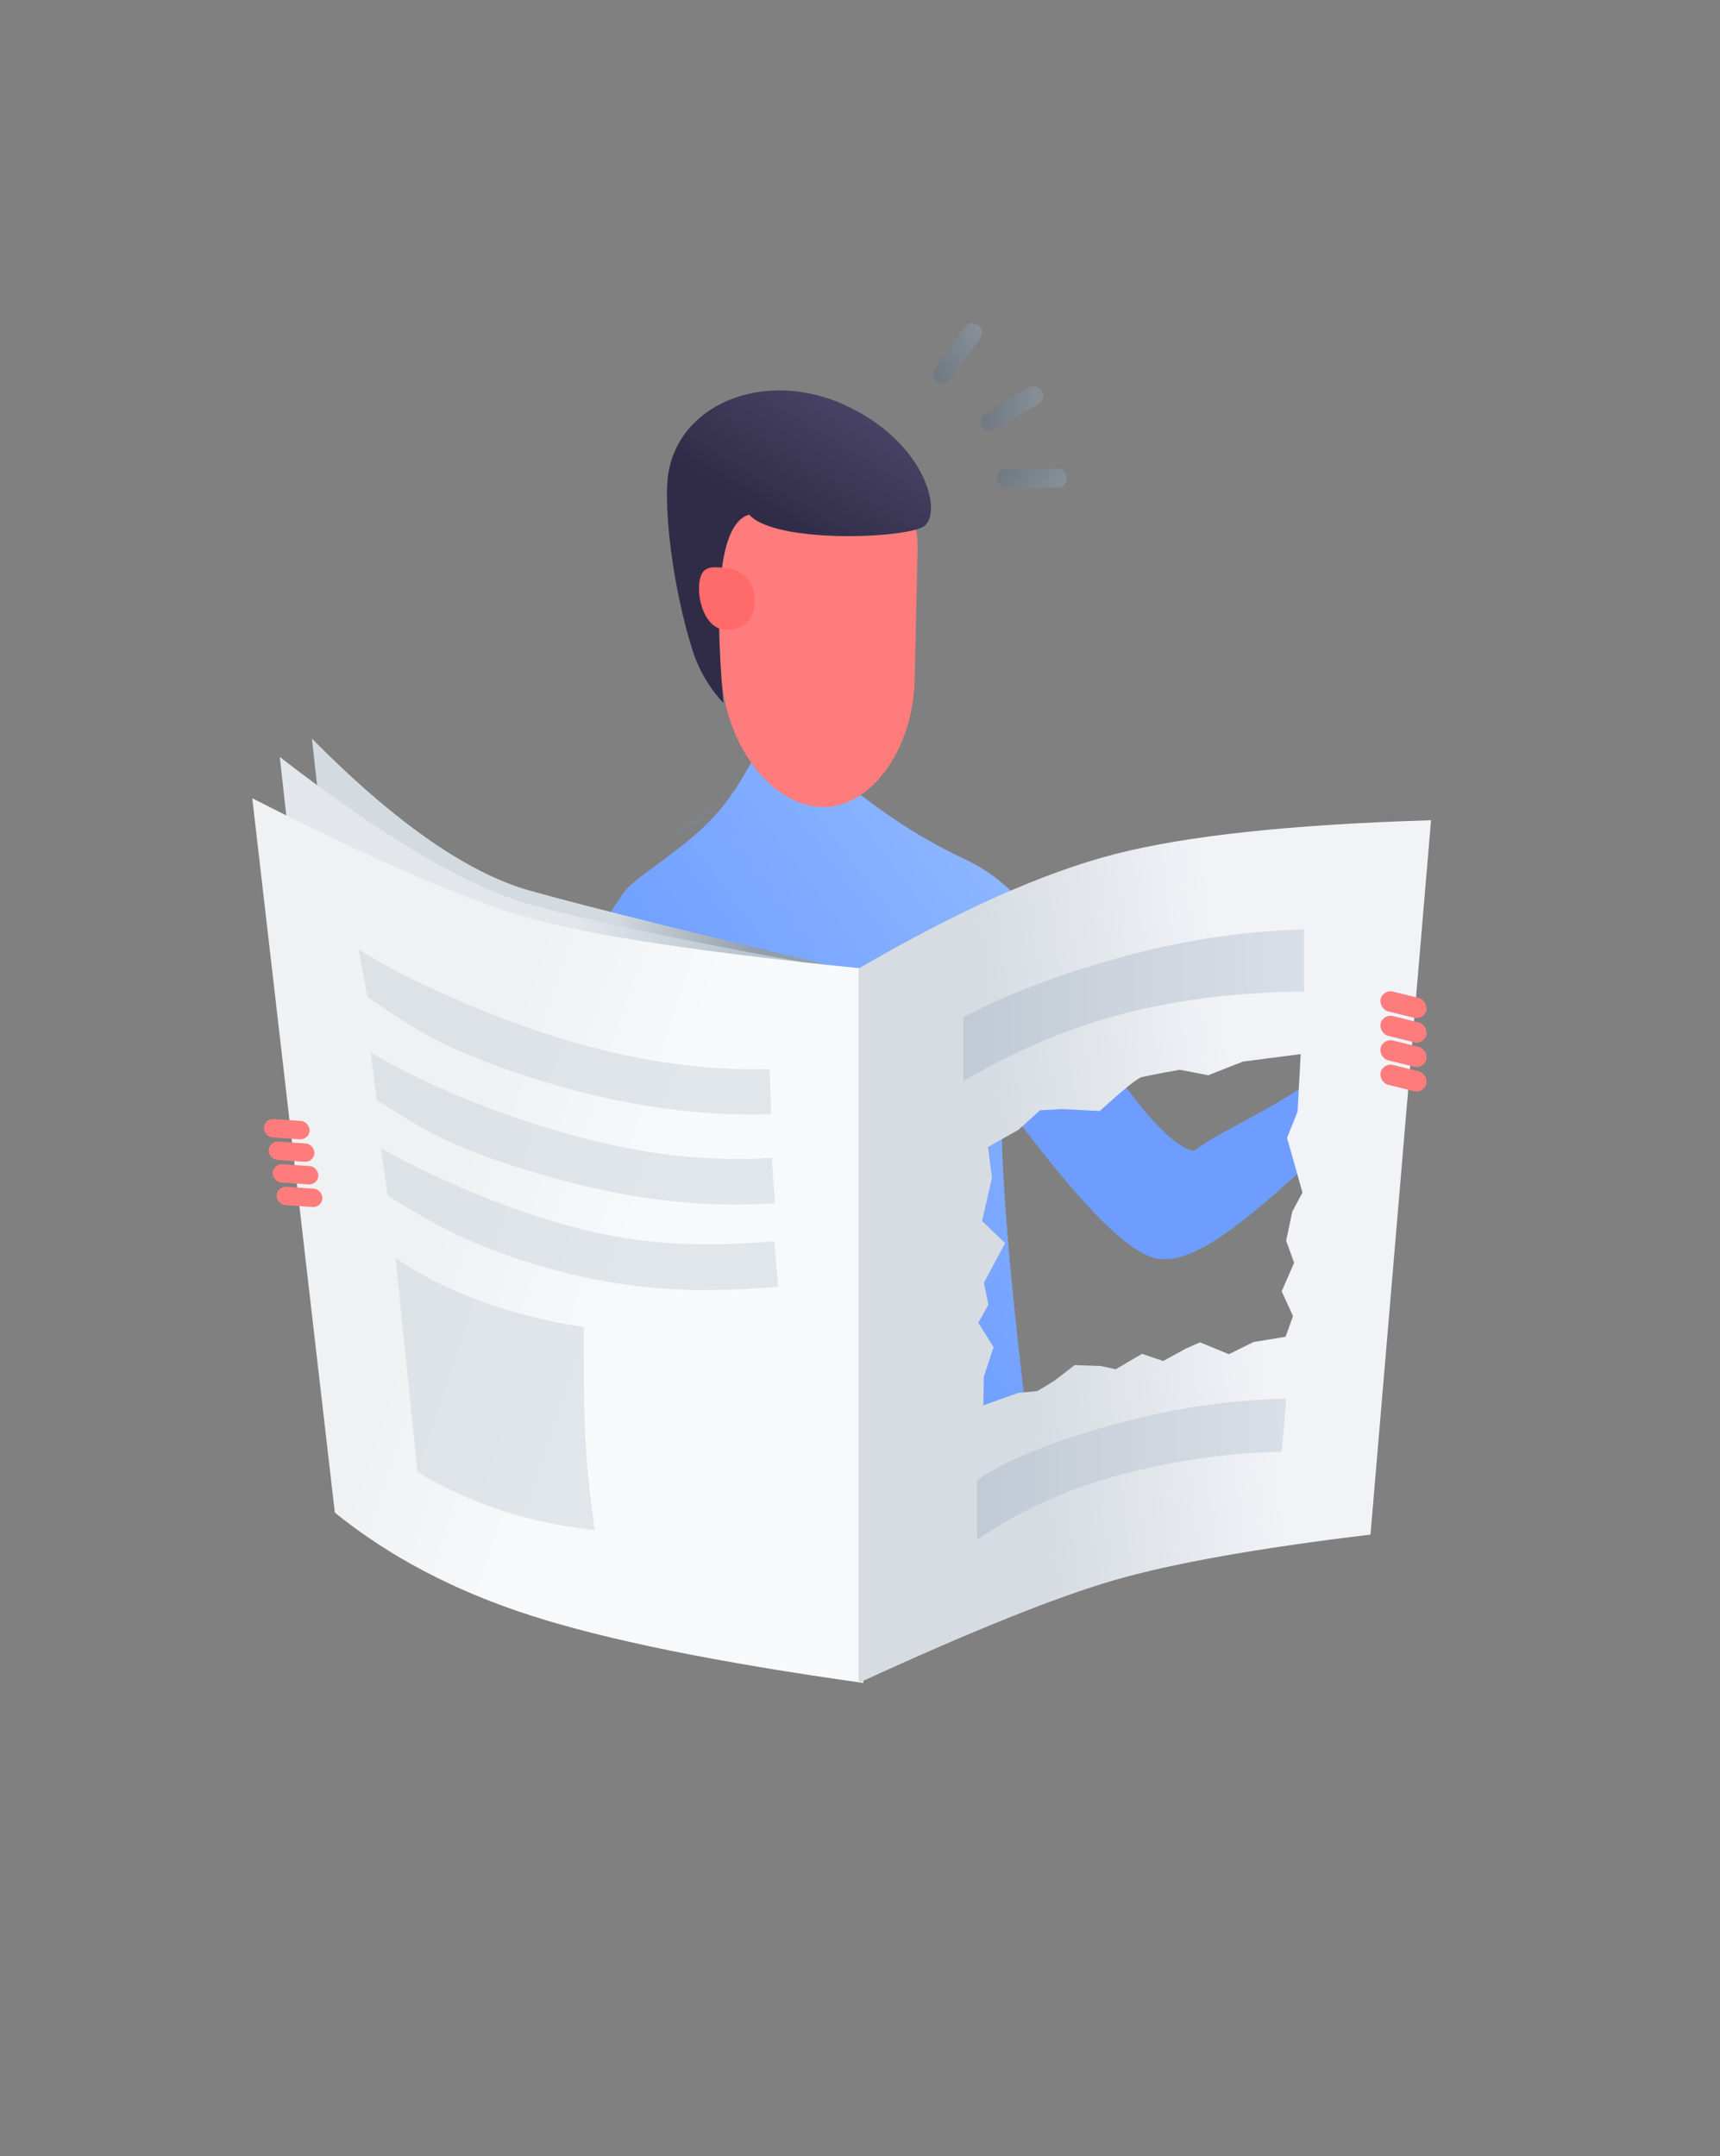 <svg height="470" viewBox="0 0 375 470" width="375" xmlns="http://www.w3.org/2000/svg" xmlns:xlink="http://www.w3.org/1999/xlink"><rect x="0" y="0" width="375" height="470" fill="#808080" stroke="none"/><defs><linearGradient id="a" x1="50%" x2="50%" y1="0%" y2="100%"><stop offset="0" stop-color="#8fa1b0"/><stop offset="1" stop-color="#5f7083"/></linearGradient><linearGradient id="b"><stop offset="0" stop-color="#a7ccff"/><stop offset="1" stop-color="#6e9dff"/></linearGradient><linearGradient id="c" x1="114.846%" x2="35.186%" xlink:href="#b" y1="-16.025%" y2="56.968%"/><path id="d" d="m1.286 74.414c6.029-13.6.904-21.6 14.853-41.077 2.251-3.144 12.947-9.105 19.818-16.66 6.706-7.373 9.594-16.382 11.393-16.273 3.865.238 14.011 7.794 17.644 10.001 2.888 1.754 11.304 9.315 25.541 15.963 14.237 6.648 23.135 22.866 35.651 48.045-11.863-2.414-18.886.348-21.07 8.284.046-16.916-1.63-21.789-5.028-14.619-3.397 7.17-1.722 37.158 5.028 89.965h-92.657l13.87-75.345c-20.715 3.544-29.063.782-25.044-8.284z"/><linearGradient id="e" x1="151.693%" x2="26.768%" xlink:href="#b" y1="15.803%" y2="53.609%"/><linearGradient id="f" x1="85.684%" x2="50%" y1="-21.796%" y2="50%"><stop offset="0" stop-color="#5e587e"/><stop offset="1" stop-color="#302c48"/></linearGradient><linearGradient id="g" x1="55.396%" x2="35.95%" y1="60.12%" y2="46.978%"><stop offset="0" stop-color="#929faa"/><stop offset="1" stop-color="#d4dbe0"/></linearGradient><linearGradient id="h" x1="56.289%" x2="33.627%" y1="60.12%" y2="46.978%"><stop offset="0" stop-color="#b8c6d1"/><stop offset="1" stop-color="#e3e7eb"/></linearGradient><linearGradient id="i" x1="57.332%" x2="30.911%" y1="60.12%" y2="46.978%"><stop offset="0" stop-color="#f8f9fa"/><stop offset="1" stop-color="#eff1f3"/></linearGradient><linearGradient id="j" x1="69.16%" x2="27.977%" y1="48.306%" y2="55.779%"><stop offset="0" stop-color="#f1f3f7"/><stop offset="1" stop-color="#d6dce2"/></linearGradient><linearGradient id="k" x1="100%" x2="0%" y1="100%" y2="100%"><stop offset="0" stop-color="#d9dfe6"/><stop offset="1" stop-color="#c1cad5"/></linearGradient><mask id="l" fill="#fff"><use fill="#fff" fill-rule="evenodd" xlink:href="#d"/></mask></defs><g fill="none" fill-rule="evenodd" transform="translate(55 68)"><g fill="url(#a)" fill-rule="nonzero" opacity=".5" transform="matrix(.052 .999 -.999 .052 176.827 .193)"><path d="m24.615 16.186-5.045-9.753c-.529-1.022-1.776-1.417-2.786-.882s-1.4 1.799-.871 2.821l5.045 9.753c.529 1.022 1.776 1.417 2.786.882 1.01-.536 1.4-1.799.871-2.821z"/><path d="m11.922 27.376-5.045-9.753c-.529-1.022-1.776-1.417-2.786-.882s-1.4 1.799-.871 2.821l5.045 9.753c.529 1.022 1.776 1.417 2.786.882 1.01-.536 1.4-1.799.871-2.821z" transform="matrix(.914 -.407 .407 .914 -8.891 5.109)"/><path d="m40.028 12.591-5.045-9.753c-.529-1.022-1.776-1.417-2.786-.882-1.01.536-1.4 1.799-.871 2.821l5.045 9.753c.529 1.022 1.776 1.417 2.786.882 1.01-.536 1.4-1.799.871-2.821z" transform="matrix(.866 .5 -.5 .866 9.122 -16.675)"/></g><g transform="translate(65 93)"><use fill="url(#c)" xlink:href="#d"/><path d="m23.835 23.579c27.969-.573 42.587-6.781 43.853-18.622 1.267-11.841-6.042-15.618-21.927-11.329z" fill="url(#e)" mask="url(#l)" opacity=".185" transform="matrix(.985 .174 -.174 .985 2.042 -7.841)"/></g><path d="m160 155.011c12.733 28.415 23.374 49.047 31.483 49.755 10.589 2.286 31.816-12.579 53.911-25.03l1.606-18.321c-11.196 14.292-34.019 16.724-44.733 21.57-3.771-1.762-11.867-11.072-23.095-49.984z" fill="#6e9dff" fill-rule="nonzero" transform="matrix(.978 -.208 .208 .978 -30.69 46.003)"/><g transform="translate(90 17)"><path d="m32.573 10.594c14.318 0 24.83 11.723 23.481 26.184l-2.612 27.99c-1.349 14.461-10.693 26.184-20.869 26.184-10.176 0-19.52-11.723-20.869-26.184l-2.612-27.99c-1.349-14.461 9.163-26.184 23.481-26.184z" fill="#ff7c7c" transform="matrix(.998 -.07 .07 .998 -3.462 2.396)"/><path d="m44.471 13.314.483.303c1.564.984 3.239 2.042 5.98 2.905l1.056 14.38c-4.343 2.628-9.157 4.742-13.72 4.263-10.537-1.107-10.107-.571-10.315 1.125l-.019.14c-.081.57-.263 1.261-.941 2.056l-6.846 21.743c-.126 10.793 4.32 23.8 10.766 30.206-8.509-2.19-16.177-12.02-18.185-24.241l-4.558-27.74c-2.355-14.332 7.315-26.76 21.597-27.759 8.968-.627 11.813.822 14.701 2.621z" fill="#ff7c7c" opacity=".275"/><path d="m12.727 68.244c-3.137-3.346-5.41-7.262-6.818-11.748-4.347-13.848-6.025-30.016-5.364-36.977 1.54-16.2 20.882-24.415 38.716-16.2 17.834 8.215 21.37 23.853 17.057 26.475-4.313 2.622-32.389 3.692-37.99-2.622-6.021 1.748-7.888 15.439-5.601 41.071z" fill="url(#f)"/><path d="m13.409 52.211c3.703 0 6.258-2.173 6.258-6.163s-3.002-7.223-6.705-7.223-5.812.032-5.812 4.022c0 3.989 2.555 9.364 6.258 9.364z" fill="#ff6a6a" transform="matrix(.995 .105 -.105 .995 4.831 -1.152)"/></g><g transform="translate(0 93)"><path d="m13 0c18.125 18.313 34.014 29.372 47.669 33.178 13.655 3.806 37.832 9.788 72.531 17.946v151.712c-31.771-4.463-55.948-9.367-72.531-14.711-16.583-5.344-26.472-14.148-29.669-26.413z" fill="url(#g)"/><path d="m6 4c22.791 17.646 41.014 28.372 54.669 32.178 13.655 3.806 37.832 8.788 72.531 14.946v151.712c-31.771-4.463-55.948-9.367-72.531-14.711-16.583-5.344-28.806-12.815-36.669-22.413z" fill="url(#h)"/><path d="m0 13c26.791 13.646 47.014 22.372 60.669 26.178 13.655 3.806 37.832 7.454 72.531 10.946v155.712c-31.771-4.463-55.948-9.367-72.531-14.711-16.583-5.344-30.806-12.815-42.669-22.413z" fill="url(#i)"/><path d="m257 17.79-13.2 155.712c-24.564 2.951-43.188 6.264-55.873 9.939-12.685 3.675-31.26 11.14-55.727 22.395v-155.712c21.579-12.575 40.155-20.88 55.727-24.914 15.572-4.034 38.597-6.508 69.073-7.419zm-28.424 50.974-12.591 1.631-7.566 2.98-6.201-1.196c-2.49.447-4.51.825-6.061 1.132l-.56.112c-.627.127-1.165.24-1.612.34-.971.217-4.043 2.689-9.216 7.415l-8.308-.436-4.732.277-4.683 4.253-6.652 3.739.881 6.69-1.085 4.761-1.083 4.673 5.034 4.831-4.623 8.64.978 4.798-2.197 3.908 3.324 5.343-2.136 6.456-.094 6.22 7.65-2.733 4.107-.373 3.675-2.229 4.48-3.437 5.694.197 3.261.703 5.726-3.363 4.617 1.57 4.933-2.705 3.089-1.367 6.297 2.589 5.372-2.653 7.003-1.155 1.609-4.517-2.467-5.389 2.716-6.214-1.744-4.813 1.338-6.341 2.222-4.165-1.682-5.964-1.683-5.952 2.306-5.748z" fill="url(#j)"/><path d="m155 60.719c8.847-4.71 19.942-8.965 33.285-12.765 13.343-3.8 27.019-5.934 41.028-6.401v13.586c-13.737.089-26.573 1.62-38.508 4.593-11.935 2.973-23.87 7.946-35.805 14.92z" fill="url(#k)"/><path d="m158 161.719c5.533-4.064 14.971-7.997 28.313-11.797 13.343-3.8 26.382-5.811 39.117-6.033l-1 11.586c-10.542.098-21.78 1.634-33.715 4.608s-22.84 7.83-32.715 14.57z" fill="url(#k)"/><g fill="#d1d9e0"><path d="m24.678 59.342c8.149 4.565 13.303 8.238 27.592 12.498 20.876 6.224 41.676 8.83 61.959 6.786l-1.018-9.794c-18.401 1.854-37.847-.676-57.224-6.453-13.384-3.99-26.59-9.166-33.983-13.308z" fill-rule="nonzero" opacity=".6" transform="matrix(.998 .07 -.07 .998 4.644 -4.595)"/><path d="m26.974 80.359c8.149 4.565 13.301 8.203 27.59 12.463 20.876 6.224 39.681 8.969 59.964 6.925l-1.022-9.864c-18.401 1.854-35.848-.746-55.225-6.523-13.384-3.99-25.593-9.236-32.985-13.378z" fill-rule="nonzero" opacity=".6" transform="matrix(.999 .035 -.035 .999 3.016 -2.388)"/><path d="m29.403 100.394c7.966 4.565 15.223 9.185 29.192 13.446 20.407 6.224 36.422 6.952 56.25 4.908l-1.045-9.899c-17.988 1.854-32.63 1.307-51.572-4.47-13.083-3.99-27.262-10.236-34.489-14.378z" fill-rule="nonzero" opacity=".6" transform="matrix(1 .017 -.017 1 1.841 -1.228)"/><path d="m31.252 113.269 4.754 46.593c11.642 6.988 24.536 11.201 38.681 12.638-2.41-16.43-2.41-24.637-2.41-44.231-16.171-2.481-29.846-7.481-41.025-15z" opacity=".6"/></g></g><g fill="#ff7c7c"><g transform="translate(245 147)"><rect height="4.444" rx="2.222" transform="matrix(.97 .242 -.242 .97 1.146 -1.333)" width="10.286" x=".857" y="1.778"/><rect height="4.444" rx="2.222" transform="matrix(.97 .242 -.242 .97 2.436 -1.174)" width="10.286" x=".857" y="7.111"/><rect height="4.444" rx="2.222" transform="matrix(.97 .242 -.242 .97 3.726 -1.016)" width="10.286" x=".857" y="12.444"/><rect height="4.444" rx="2.222" transform="matrix(.97 .242 -.242 .97 5.017 -.857)" width="10.286" x=".857" y="17.778"/></g><g transform="matrix(-.985 .174 -.174 -.985 16.906 195.783)"><rect height="4" rx="2" transform="matrix(.97 .242 -.242 .97 1.146 -1.333)" width="10" x="1" y="2"/><rect height="4" rx="2" transform="matrix(.97 .242 -.242 .97 2.356 -1.184)" width="10" x="1" y="7"/><rect height="4" rx="2" transform="matrix(.97 .242 -.242 .97 3.565 -1.036)" width="10" x="1" y="12"/><rect height="4" rx="2" transform="matrix(.97 .242 -.242 .97 4.784 -.929)" width="10" x="1.174" y="17.015"/></g></g></g></svg>